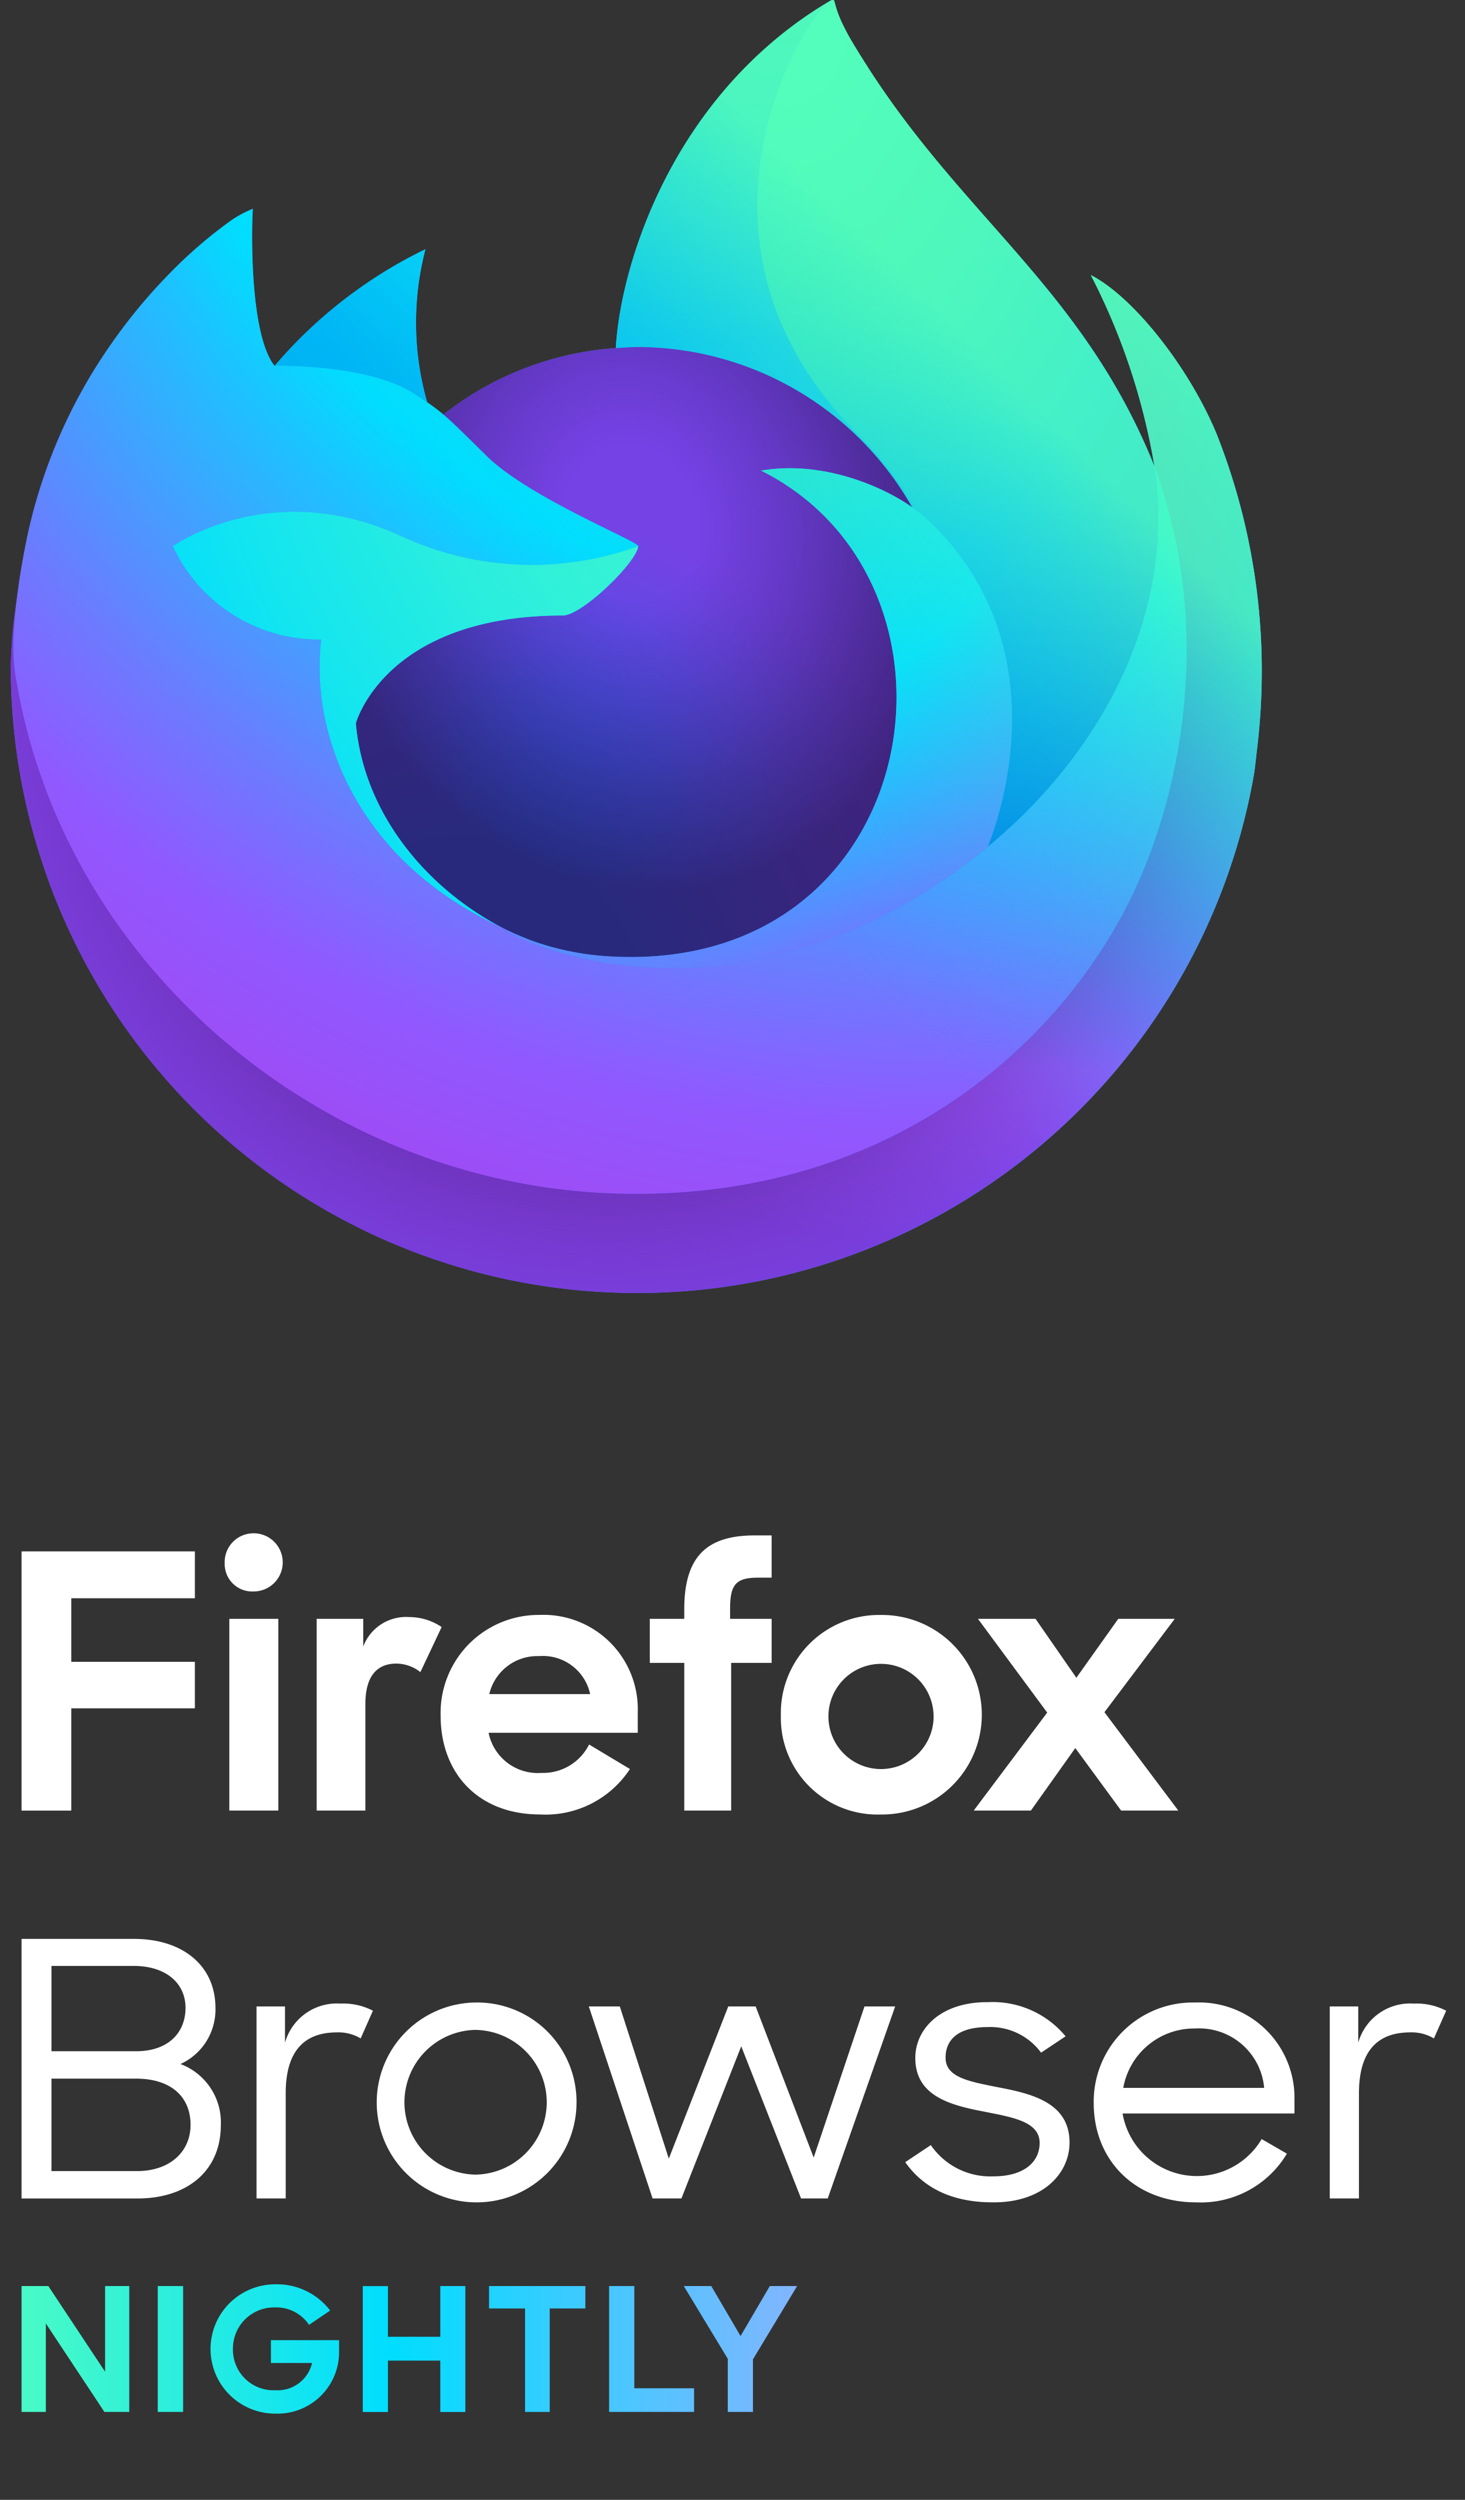 <svg xmlns="http://www.w3.org/2000/svg" width="136" height="232" viewBox="0 0 136 232"><rect x="0" y="0" width="136" height="232" fill="#333333" stroke="none"/><defs><linearGradient id="a" x1="111.26" y1="30.815" x2="10.67" y2="94.179" gradientUnits="userSpaceOnUse"><stop offset="0" stop-color="#3fe1b0"/><stop offset=".406" stop-color="#00b3f4"/><stop offset=".421" stop-color="#03b0f4"/><stop offset=".818" stop-color="#5561e9"/><stop offset="1" stop-color="#7542e5"/></linearGradient><radialGradient id="b" cx="-8783.187" cy="-8653.787" r="80.797" gradientTransform="matrix(1.5 0 0 1.5 13275.507 12994)" gradientUnits="userSpaceOnUse"><stop offset=".108" stop-color="#3fe1b0"/><stop offset=".122" stop-color="#3bdcb3"/><stop offset=".254" stop-color="#1bb3d3"/><stop offset=".358" stop-color="#0799e6"/><stop offset=".42" stop-color="#0090ed"/><stop offset=".487" stop-color="#2482f1"/><stop offset=".64" stop-color="#7165fb"/><stop offset=".71" stop-color="#9059ff"/><stop offset=".795" stop-color="#7d49ed"/><stop offset=".86" stop-color="#7542e5"/></radialGradient><radialGradient id="c" cx="-8812.711" cy="-8620.756" r="80.797" gradientTransform="matrix(1.5 0 0 1.5 13275.507 12994)" gradientUnits="userSpaceOnUse"><stop offset=".3" stop-color="#45278d"/><stop offset=".341" stop-color="#562896" stop-opacity=".787"/><stop offset=".43" stop-color="#782aa9" stop-opacity=".364"/><stop offset=".495" stop-color="#8d2bb5" stop-opacity=".1"/><stop offset=".53" stop-color="#952bb9" stop-opacity="0"/></radialGradient><radialGradient id="d" cx="-8802.97" cy="-8672.124" r="58.534" gradientTransform="matrix(1.5 0 0 1.5 13275.507 12994)" gradientUnits="userSpaceOnUse"><stop offset=".132" stop-color="#3fe1b0"/><stop offset=".289" stop-color="#28d0c8"/><stop offset=".526" stop-color="#00b3f4"/></radialGradient><radialGradient id="e" cx="-8821.648" cy="-8599.651" r="38.471" gradientTransform="matrix(1.5 0 0 1.5 13275.507 12994)" gradientUnits="userSpaceOnUse"><stop offset=".287" stop-color="#0060df"/><stop offset=".417" stop-color="#2357e1"/><stop offset=".604" stop-color="#4f4ce3"/><stop offset=".748" stop-color="#6b45e4"/><stop offset=".833" stop-color="#7542e5"/></radialGradient><radialGradient id="f" cx="-8811.62" cy="-8630.212" r="20.397" gradientTransform="matrix(1.458 -.353 .413 1.708 16470.393 11678.517)" gradientUnits="userSpaceOnUse"><stop offset=".206" stop-color="#45278d" stop-opacity="0"/><stop offset=".251" stop-color="#44268a" stop-opacity=".055"/><stop offset=".725" stop-color="#371f6f" stop-opacity=".591"/><stop offset=".956" stop-color="#321c64" stop-opacity=".8"/></radialGradient><radialGradient id="g" cx="-8819.645" cy="-8605.188" r=".626" gradientTransform="matrix(1.5 0 0 1.5 13275.507 12994)" gradientUnits="userSpaceOnUse"><stop offset=".353" stop-color="#3a8ee6"/><stop offset=".472" stop-color="#5c79f0"/><stop offset=".669" stop-color="#9059ff"/><stop offset="1" stop-color="#c139e6"/></radialGradient><radialGradient id="h" cx="-8819.48" cy="-8605.416" r=".224" gradientTransform="matrix(1.458 -.353 .413 1.708 16459.818 11670.594)" gradientUnits="userSpaceOnUse"><stop offset=".206" stop-color="#9059ff" stop-opacity="0"/><stop offset=".278" stop-color="#8c4ff3" stop-opacity=".064"/><stop offset=".747" stop-color="#7716a8" stop-opacity=".45"/><stop offset=".975" stop-color="#6e008b" stop-opacity=".6"/></radialGradient><radialGradient id="i" cx="-8813.731" cy="-8657.094" r="27.676" gradientTransform="matrix(1.5 0 0 1.5 13275.507 12994)" gradientUnits="userSpaceOnUse"><stop offset="0" stop-color="#0df"/><stop offset=".235" stop-color="#00d6fd"/><stop offset=".572" stop-color="#00c3f8"/><stop offset=".792" stop-color="#00b3f4"/></radialGradient><radialGradient id="j" cx="-8791.977" cy="-8674.648" r="118.081" gradientTransform="matrix(1.5 0 0 1.5 13275.507 12994)" gradientUnits="userSpaceOnUse"><stop offset=".126" stop-color="#3fe1b0"/><stop offset=".429" stop-color="#0df"/><stop offset=".479" stop-color="#1ec1ff"/><stop offset=".624" stop-color="#7077ff"/><stop offset=".69" stop-color="#9059ff"/><stop offset=".904" stop-color="#b833e1"/></radialGradient><radialGradient id="k" cx="-8803.165" cy="-8661.526" r="86.499" gradientTransform="matrix(.157 1.492 -.979 .103 -7025.1 14026.354)" gradientUnits="userSpaceOnUse"><stop offset="0" stop-color="#54ffbd"/><stop offset=".095" stop-color="#4cf3b8"/><stop offset=".197" stop-color="#3fe1b0"/><stop offset=".257" stop-color="#33d8bd"/><stop offset=".369" stop-color="#12c0e1"/><stop offset=".423" stop-color="#00b3f4"/><stop offset=".737" stop-color="#0060df"/></radialGradient><radialGradient id="l" cx="-8814.383" cy="-8646.843" r="73.72" gradientTransform="matrix(1.5 0 0 1.5 13275.507 12994)" gradientUnits="userSpaceOnUse"><stop offset=".137" stop-color="#3fe1b0"/><stop offset=".435" stop-color="#0df"/><stop offset=".484" stop-color="#1ec1ff"/><stop offset=".622" stop-color="#7077ff"/><stop offset=".685" stop-color="#9059ff"/></radialGradient><radialGradient id="m" cx="-8794.923" cy="-8642.528" r="80.686" gradientTransform="matrix(1.5 0 0 1.5 13275.507 12994)" gradientUnits="userSpaceOnUse"><stop offset=".094" stop-color="#54ffbd"/><stop offset=".242" stop-color="#41f7cc"/><stop offset=".543" stop-color="#0fe3f3"/><stop offset=".626" stop-color="#0df"/></radialGradient><linearGradient id="n" x1="104.075" y1="18.091" x2="21.957" y2="100.209" gradientUnits="userSpaceOnUse"><stop offset=".167" stop-color="#54ffbd" stop-opacity=".8"/><stop offset=".236" stop-color="#43f8ca" stop-opacity=".639"/><stop offset=".361" stop-color="#27ede1" stop-opacity=".368"/><stop offset=".466" stop-color="#12e4f1" stop-opacity=".169"/><stop offset=".545" stop-color="#05dffb" stop-opacity=".046"/><stop offset=".589" stop-color="#0df" stop-opacity="0"/></linearGradient><linearGradient id="o" x1="-3.118" y1="218" x2="98.25" y2="218" gradientUnits="userSpaceOnUse"><stop offset="0" stop-color="#54ffbd"/><stop offset=".389" stop-color="#0df"/><stop offset=".638" stop-color="#58c2ff"/><stop offset=".887" stop-color="#aba8ff"/><stop offset="1" stop-color="#cb9eff"/></linearGradient></defs><path d="M112.93 40.247c-2.527-6.079-7.644-12.641-11.662-14.715a60.331 60.331 0 0 1 5.886 17.646l.012.1c-6.574-16.39-17.721-22.998-26.824-37.386a71.37 71.37 0 0 1-1.369-2.226 18.564 18.564 0 0 1-.64-1.2 10.582 10.582 0 0 1-.867-2.3.152.152 0 0 0-.132-.156.191.191 0 0 0-.109 0 .269.269 0 0 0-.025.014c-.013.005-.029.016-.043.023l.024-.033c-14.6 8.554-19.558 24.378-20.013 32.295a29.084 29.084 0 0 0-16 6.166 17.355 17.355 0 0 0-1.506-1.137 26.939 26.939 0 0 1-.163-14.209A43.074 43.074 0 0 0 25.5 33.944h-.027c-2.3-2.919-2.142-12.55-2.01-14.56a10.434 10.434 0 0 0-1.941 1.029 42.342 42.342 0 0 0-5.682 4.868 50.99 50.99 0 0 0-5.429 6.511v.009-.009a49.084 49.084 0 0 0-7.8 17.614c-.028.126-.051.257-.079.384-.109.512-.5 3.073-.572 3.63-.005.043-.007.084-.013.127a55.469 55.469 0 0 0-.942 8.021c0 .1-.006.2-.006.3A58.138 58.138 0 0 0 116.437 71.7c.1-.744.177-1.492.264-2.242a59.772 59.772 0 0 0-3.771-29.211zM45.925 85.753c.272.13.527.272.806.4l.04.025a37.153 37.153 0 0 1-.846-.425zM59.242 50.69zm47.929-7.4l-.008-.057.01.063z" fill="url(#a)"/><path d="M107.173 43.3l-.01-.063.008.057z" fill="none"/><path d="M112.93 40.247c-2.527-6.079-7.644-12.641-11.662-14.715a60.331 60.331 0 0 1 5.886 17.646c0-.014 0 .011.009.054l.01.063c5.485 14.872 2.5 30-1.809 39.236-6.662 14.3-22.791 28.952-48.036 28.238C30.051 110 6.023 89.755 1.538 63.244c-.818-4.18 0-6.3.41-9.7a43.356 43.356 0 0 0-.942 8.021c0 .1-.006.2-.006.3A58.138 58.138 0 0 0 116.437 71.7c.1-.744.177-1.492.264-2.242a59.772 59.772 0 0 0-3.771-29.211z" fill="url(#b)"/><path d="M112.93 40.247c-2.527-6.079-7.644-12.641-11.662-14.715a60.331 60.331 0 0 1 5.886 17.646c0-.014 0 .011.009.054l.01.063c5.485 14.872 2.5 30-1.809 39.236-6.662 14.3-22.791 28.952-48.036 28.238C30.051 110 6.023 89.755 1.538 63.244c-.818-4.18 0-6.3.41-9.7a43.356 43.356 0 0 0-.942 8.021c0 .1-.006.2-.006.3A58.138 58.138 0 0 0 116.437 71.7c.1-.744.177-1.492.264-2.242a59.772 59.772 0 0 0-3.771-29.211z" fill="url(#c)"/><path d="M84.679 47.08c.127.089.243.178.361.267a31.612 31.612 0 0 0-5.4-7.044C61.572 22.232 74.905 1.119 77.153.047l.024-.033c-14.6 8.554-19.558 24.378-20.013 32.295.677-.047 1.352-.1 2.042-.1A29.34 29.34 0 0 1 84.679 47.08z" fill="url(#d)"/><path d="M59.243 50.689c-.095 1.446-5.2 6.434-6.991 6.434-16.532 0-19.215 10-19.215 10 .732 8.422 6.595 15.357 13.694 19.027.324.167.652.318.98.468.57.251 1.139.486 1.708.7a25.786 25.786 0 0 0 7.564 1.459c28.975 1.36 34.589-34.643 13.678-45.1 5.355-.932 10.914 1.222 14.018 3.4a29.34 29.34 0 0 0-25.473-14.872c-.69 0-1.365.057-2.042.1a29.084 29.084 0 0 0-16 6.166c.886.751 1.887 1.753 3.995 3.829 3.941 3.891 14.062 7.917 14.084 8.389z" fill="url(#e)"/><path d="M59.243 50.689c-.095 1.446-5.2 6.434-6.991 6.434-16.532 0-19.215 10-19.215 10 .732 8.422 6.595 15.357 13.694 19.027.324.167.652.318.98.468.57.251 1.139.486 1.708.7a25.786 25.786 0 0 0 7.564 1.459c28.975 1.36 34.589-34.643 13.678-45.1 5.355-.932 10.914 1.222 14.018 3.4a29.34 29.34 0 0 0-25.473-14.872c-.69 0-1.365.057-2.042.1a29.084 29.084 0 0 0-16 6.166c.886.751 1.887 1.753 3.995 3.829 3.941 3.891 14.062 7.917 14.084 8.389z" fill="url(#f)"/><path d="M45.925 85.753c.282.145.564.287.846.422l-.04-.025c-.279-.125-.531-.267-.806-.397z" fill="url(#g)"/><path d="M45.925 85.753c.282.145.564.287.846.422l-.04-.025c-.279-.125-.531-.267-.806-.397z" fill="url(#h)"/><path d="M29.177 29.438c.038.002.023.001 0 0z" fill="#296ff6"/><path d="M38.453 36.541c.472.306.86.562 1.2.8a26.939 26.939 0 0 1-.163-14.209A43.074 43.074 0 0 0 25.5 33.944c.281-.007 8.713-.159 12.953 2.597z" fill="url(#i)"/><path d="M1.538 63.244C6.023 89.755 30.051 110 57.328 110.769c25.245.714 41.374-13.941 48.036-28.238 4.306-9.241 7.294-24.364 1.809-39.236v-.006l-.008-.057c-.006-.043-.01-.068-.009-.054l.012.1c2.062 13.467-4.787 26.513-15.494 35.333l-.032.076c-20.863 16.99-40.827 10.251-44.869 7.492a33.295 33.295 0 0 1-.846-.422c-12.163-5.813-17.188-16.9-16.111-26.4a14.931 14.931 0 0 1-13.772-8.663s9.221-6.576 21.374-.857a28.945 28.945 0 0 0 21.827.857c-.022-.472-10.14-4.5-14.084-8.385-2.108-2.076-3.109-3.078-3.995-3.829a17.355 17.355 0 0 0-1.506-1.137c-.345-.235-.733-.491-1.2-.8-4.24-2.756-12.672-2.6-12.952-2.6h-.027c-2.3-2.919-2.142-12.55-2.01-14.56a10.434 10.434 0 0 0-1.941 1.029 42.342 42.342 0 0 0-5.682 4.868 50.99 50.99 0 0 0-5.429 6.511v.009-.009a49.084 49.084 0 0 0-7.8 17.614c-.035.127-2.1 9.156-1.081 13.839z" fill="url(#j)"/><path fill="#ff4aa2" d="M59.243 50.689l-.001.001.001-.001z"/><path d="M79.643 40.3a31.612 31.612 0 0 1 5.4 7.044c.32.24.619.48.873.714 13.179 12.145 6.274 29.323 5.759 30.546 10.707-8.82 17.556-21.866 15.494-35.333-6.577-16.383-17.724-22.991-26.827-37.379a71.37 71.37 0 0 1-1.369-2.226 18.564 18.564 0 0 1-.64-1.2 10.582 10.582 0 0 1-.867-2.3.152.152 0 0 0-.132-.156.191.191 0 0 0-.109 0 .269.269 0 0 0-.025.014c-.013.005-.029.016-.043.023-2.252 1.072-15.585 22.185 2.486 40.253z" fill="url(#k)"/><path d="M85.913 48.061a11.407 11.407 0 0 0-.873-.714c-.118-.089-.234-.178-.361-.267-3.1-2.181-8.663-4.335-14.018-3.4 20.911 10.455 15.3 46.458-13.678 45.1a25.786 25.786 0 0 1-7.564-1.459 30.245 30.245 0 0 1-1.708-.7c-.328-.15-.656-.3-.98-.468l.04.025c4.042 2.759 24.006 9.5 44.869-7.492l.032-.076c.515-1.226 7.42-18.404-5.759-30.549z" fill="url(#l)"/><path d="M33.037 67.123s2.683-10 19.215-10c1.787 0 6.9-4.988 6.991-6.434a28.945 28.945 0 0 1-21.827-.857c-12.153-5.719-21.374.857-21.374.857a14.931 14.931 0 0 0 13.772 8.663c-1.077 9.505 3.948 20.588 16.111 26.4.272.13.527.272.806.4-7.099-3.672-12.962-10.607-13.694-19.029z" fill="url(#m)"/><path d="M43.177 36.438c.038.002.023.001 0 0z" fill="#296ff6"/><path fill="#ff4aa2" d="M73.243 57.689h-.001.001z"/><path d="M112.93 40.247c-2.527-6.079-7.644-12.641-11.662-14.715a60.331 60.331 0 0 1 5.886 17.646l.012.1c-6.574-16.39-17.721-22.998-26.824-37.386a71.37 71.37 0 0 1-1.369-2.226 18.564 18.564 0 0 1-.64-1.2 10.582 10.582 0 0 1-.867-2.3.152.152 0 0 0-.132-.156.191.191 0 0 0-.109 0 .269.269 0 0 0-.025.014c-.013.005-.029.016-.043.023l.024-.033c-14.6 8.554-19.558 24.378-20.013 32.295.677-.047 1.352-.1 2.042-.1A29.34 29.34 0 0 1 84.679 47.08c-3.1-2.181-8.663-4.335-14.018-3.4 20.911 10.455 15.3 46.458-13.678 45.1a25.786 25.786 0 0 1-7.564-1.459 30.245 30.245 0 0 1-1.708-.7c-.328-.15-.656-.3-.98-.468l.04.025a33.295 33.295 0 0 1-.846-.422c.272.13.527.272.806.4-7.1-3.67-12.962-10.605-13.694-19.027 0 0 2.683-10 19.215-10 1.787 0 6.9-4.988 6.991-6.434-.022-.472-10.14-4.5-14.084-8.385-2.108-2.076-3.109-3.078-3.995-3.829a17.355 17.355 0 0 0-1.506-1.137 26.939 26.939 0 0 1-.163-14.209A43.074 43.074 0 0 0 25.5 33.944h-.027c-2.3-2.919-2.142-12.55-2.01-14.56a10.434 10.434 0 0 0-1.941 1.029 42.342 42.342 0 0 0-5.682 4.868 50.99 50.99 0 0 0-5.429 6.511v.009-.009a49.084 49.084 0 0 0-7.8 17.614c-.028.126-.051.257-.079.384-.109.512-.6 3.109-.67 3.666a67.878 67.878 0 0 0-.857 8.112c0 .1-.006.2-.006.3A58.138 58.138 0 0 0 116.437 71.7c.1-.744.177-1.492.264-2.242a59.772 59.772 0 0 0-3.771-29.211zm-5.767 2.985l.01.063v-.006z" fill="url(#n)"/><path d="M2 143.978h16.09v4.35H6.616v5.9H18.09v4.316H6.616v9.49H2zm21.563-1.68a2.7 2.7 0 0 1-.033 5.4 2.554 2.554 0 0 1-2.671-2.636 2.669 2.669 0 0 1 2.704-2.762zm-2.275 7.941h4.55v17.792h-4.55zm17.738 4.942a3.682 3.682 0 0 0-2.209-.791c-1.847 0-2.9 1.186-2.9 3.789v9.852H29.4v-17.792h4.319v2.57a4.244 4.244 0 0 1 4.254-2.735A5.4 5.4 0 0 1 41 151zm1.879 4.052a9.1 9.1 0 0 1 9.166-9.357 8.759 8.759 0 0 1 9.133 9.061v1.878H45.356a4.661 4.661 0 0 0 4.913 3.723 4.772 4.772 0 0 0 4.418-2.636l3.791 2.274a9.354 9.354 0 0 1-8.341 4.217c-5.77 0-9.232-3.855-9.232-9.16zm4.517-2.009h9.364a4.486 4.486 0 0 0-4.748-3.526 4.573 4.573 0 0 0-4.616 3.526zm14.9-6.985h3.2v-.89c0-4.843 2.044-6.853 6.528-6.853h1.582v3.921h-1.284c-2.111 0-2.572.724-2.572 2.932v.89h3.857v4.085h-3.758v13.707h-4.352v-13.707h-3.2zm12.166 8.9a9.113 9.113 0 0 1 9.3-9.259 9.259 9.259 0 1 1 0 18.517 8.977 8.977 0 0 1-9.297-9.262zm14.177 0a4.882 4.882 0 1 0-4.88 5.041 4.885 4.885 0 0 0 4.883-5.045zm10.55-.2l-6.429-8.7h5.344l3.792 5.469 3.89-5.469h5.243l-6.528 8.665 6.857 9.127h-5.308l-4.253-5.8-4.121 5.8h-5.308zM16.754 191.556A5.555 5.555 0 0 0 20 186.342c0-3.893-3.011-6.4-7.561-6.4H2v24.09h10.772c4.617 0 7.728-2.573 7.728-6.8a5.785 5.785 0 0 0-3.746-5.676zm-11.977-9.107h7.628c2.976 0 4.817 1.583 4.817 3.893s-1.606 4.026-4.583 4.026H4.777zm7.962 19.041H4.777v-8.581h7.828c3.345 0 5.085 1.749 5.085 4.291 0 2.507-1.94 4.29-4.951 4.29zm13.718-11.914v-3.366h-2.644v17.82h2.71v-9.768c0-3.927 1.74-5.643 4.75-5.643a4 4 0 0 1 2.208.561l1.138-2.573a5.957 5.957 0 0 0-3.01-.661 5 5 0 0 0-5.152 3.63zm17.663-3.729a9.274 9.274 0 1 0 9.4 9.274 9.213 9.213 0 0 0-9.4-9.274zm0 15.972a6.717 6.717 0 0 1 0-13.431 6.716 6.716 0 0 1 0 13.431zm31.416-1.584l-5.387-14.025h-2.542l-5.52 14.124-4.549-14.124h-2.877l5.921 17.82h2.676l5.553-14.123 5.553 14.123h2.476l6.26-17.82h-2.847zm17.23-6.5c-2.81-.561-4.985-.924-4.985-2.771 0-1.651 1.138-2.839 3.914-2.839a5.858 5.858 0 0 1 4.952 2.376l2.275-1.518a8.785 8.785 0 0 0-7.227-3.168c-4.282-.033-6.724 2.409-6.724 5.182 0 3.563 3.312 4.388 6.424 4.982 2.642.528 5.117.924 5.117 2.9 0 1.782-1.471 3.1-4.282 3.1a6.7 6.7 0 0 1-5.82-2.9l-2.375 1.584c1.605 2.277 4.181 3.729 8.128 3.729 4.718.033 7.126-2.739 7.126-5.544 0-3.661-3.412-4.52-6.523-5.114zm18.2-7.887a9.2 9.2 0 0 0-9.433 9.34c0 5.214 3.746 9.206 9.533 9.206a9.309 9.309 0 0 0 8.4-4.521l-2.341-1.353a6.995 6.995 0 0 1-12.913-2.375h15.957v-1.222a8.852 8.852 0 0 0-9.203-9.076zm-6.69 7.92a6.685 6.685 0 0 1 6.69-5.511 6.06 6.06 0 0 1 6.39 5.511zm26.965-7.821a5 5 0 0 0-5.152 3.63v-3.367h-2.643v17.82h2.71v-9.768c0-3.927 1.739-5.643 4.75-5.643a4.007 4.007 0 0 1 2.208.561l1.138-2.573a5.962 5.962 0 0 0-3.011-.661z" fill="#fff"/><path d="M9.756 220.112l-5.27-7.952H2v11.68h2.256v-8.208l5.434 8.208H12v-11.68H9.756zm4.888 3.728H17v-11.68h-2.356zm10.506-4.54h3.82a3.282 3.282 0 0 1-3.425 2.528 3.759 3.759 0 0 1-3.92-3.828 3.815 3.815 0 0 1 3.887-3.856 3.662 3.662 0 0 1 3.178 1.616l1.959-1.328A6.21 6.21 0 0 0 25.512 212a6 6 0 1 0 .066 12 5.715 5.715 0 0 0 5.9-5.84v-.976H25.15zm15.723-2.432h-4.858v-4.7h-2.338v11.68h2.338v-4.768h4.858v4.768H43.2V212.16h-2.327zm4.527-2.628h3.343v9.6h2.289v-9.6h3.309v-2.08H45.4zm13.484-2.08h-2.338v11.68h7.887v-2.192h-5.549zm12.58 0l-2.717 4.64-2.718-4.64h-2.552l4.084 6.752v4.928H69.9v-4.88l4.1-6.8z" fill="url(#o)"/></svg>